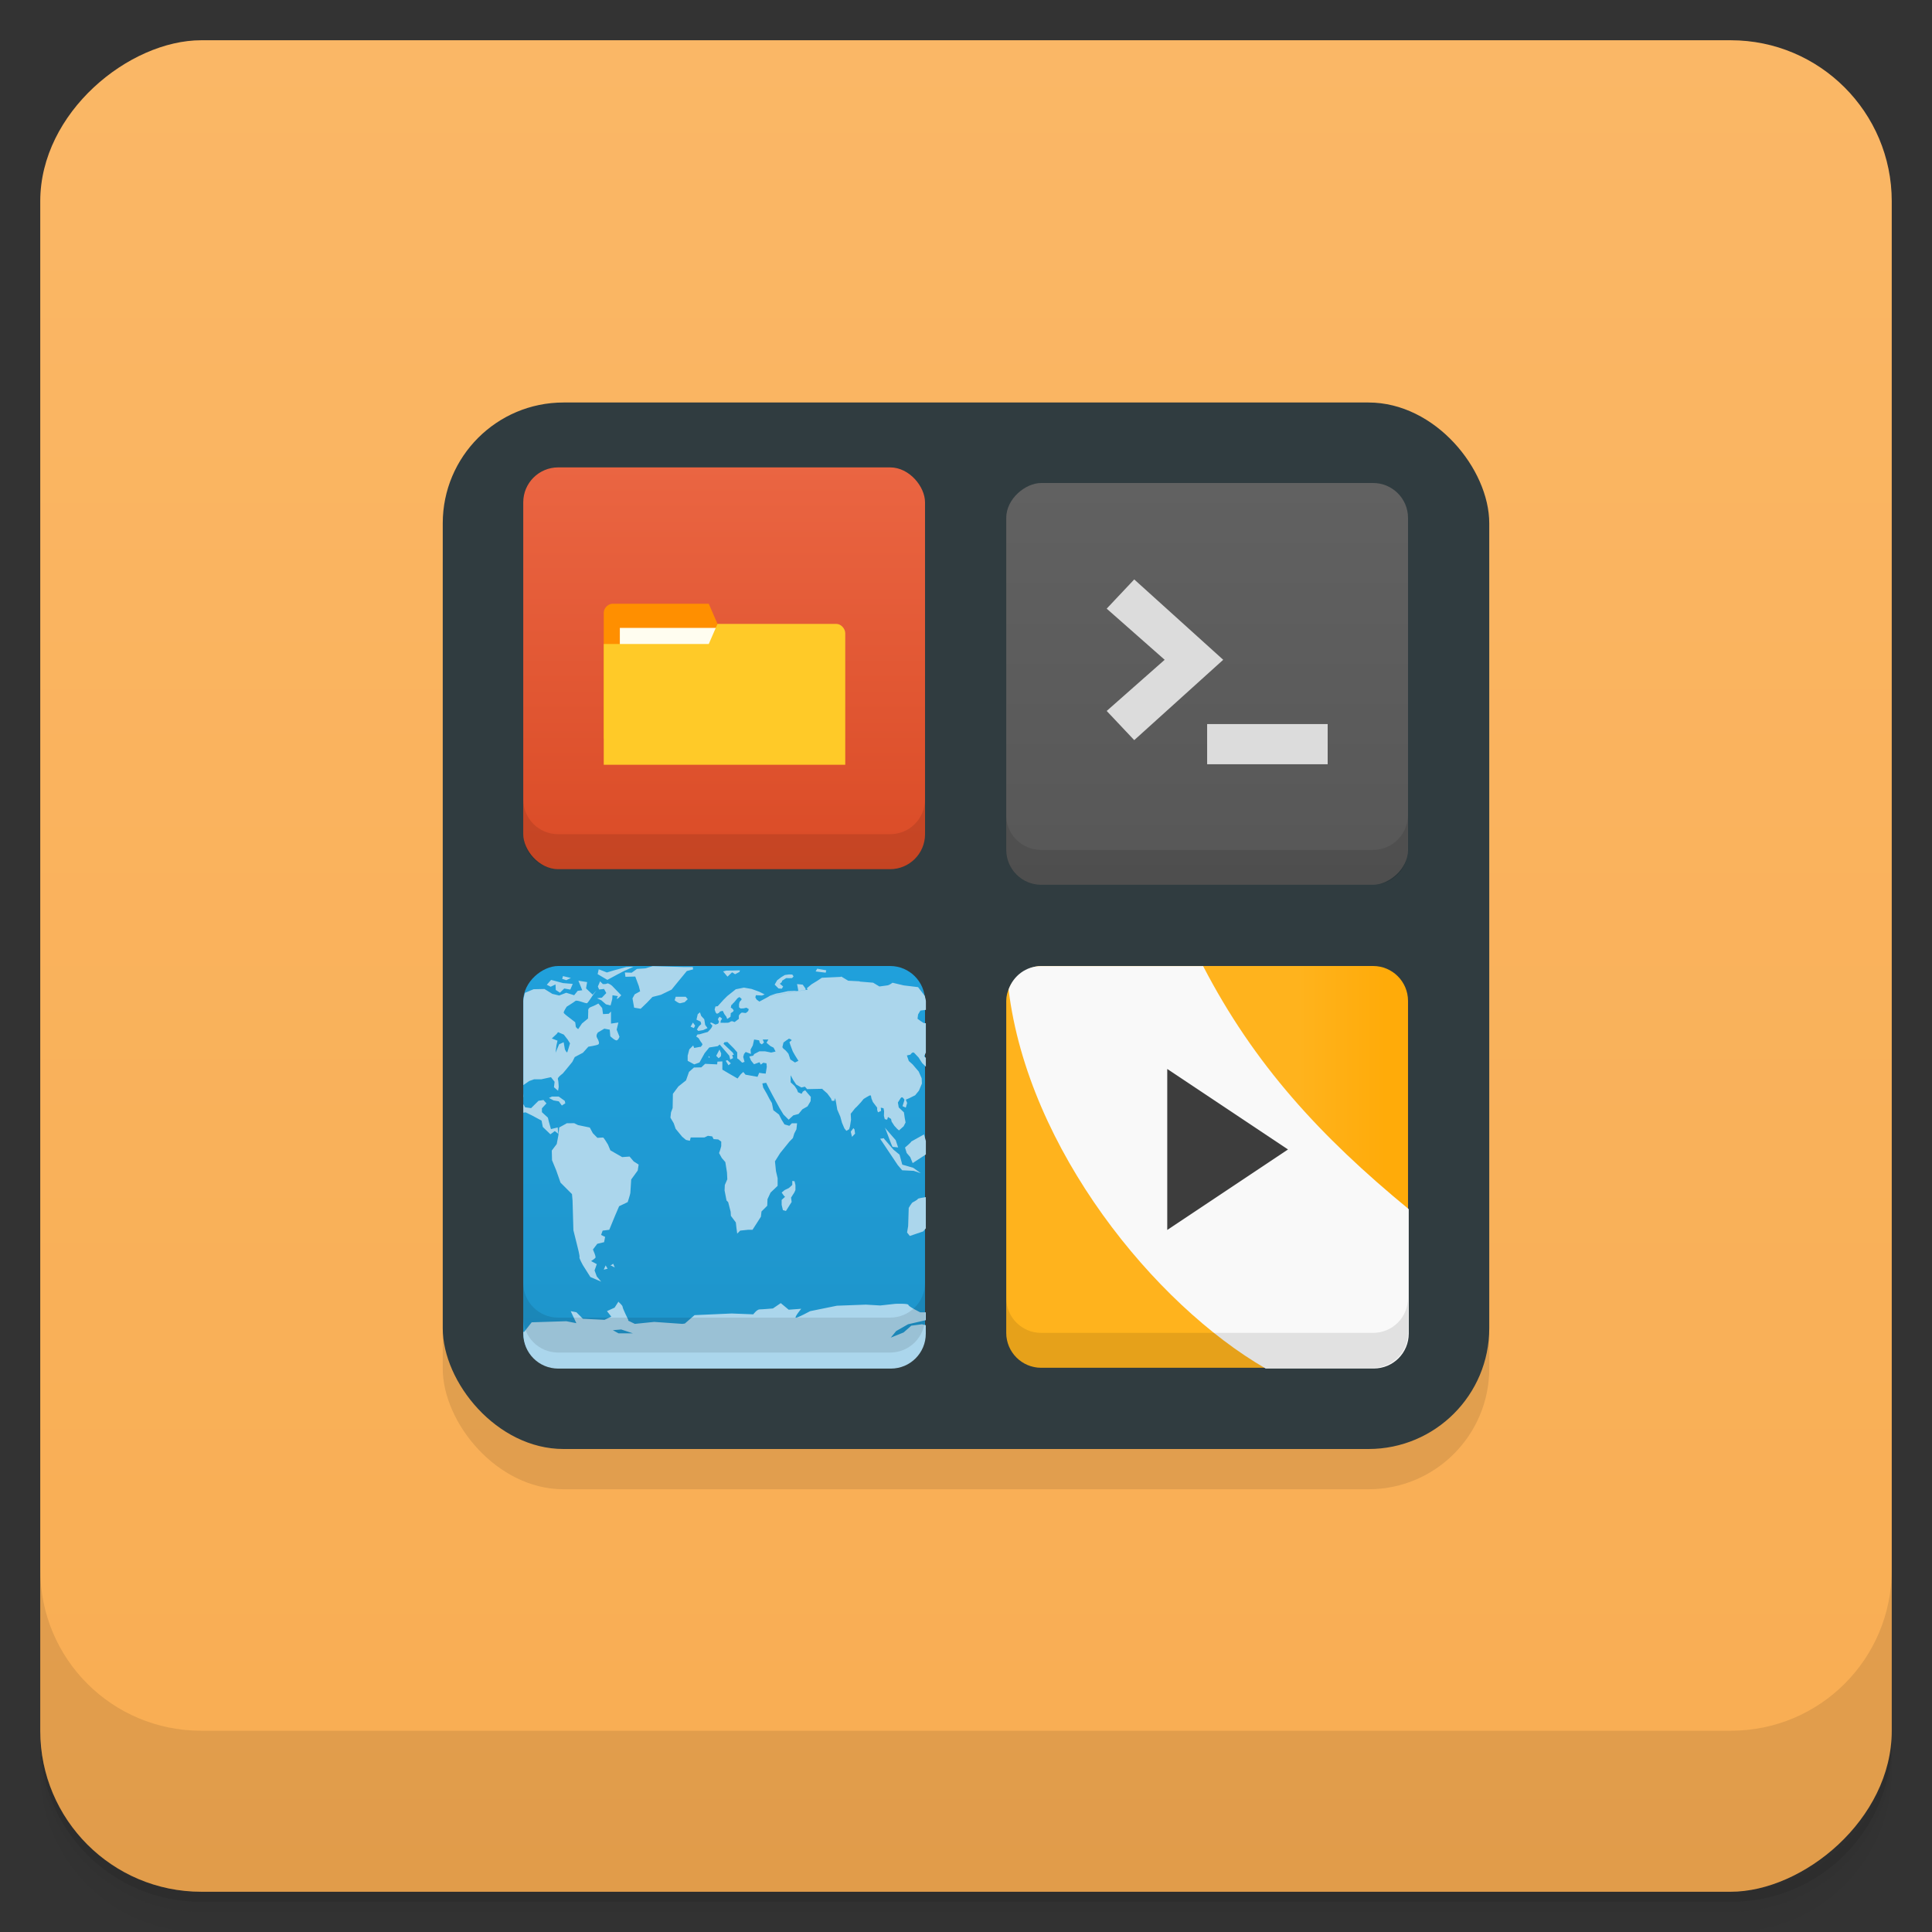 <svg width="48" height="48" version="1.1" viewBox="0 0 48 48" xmlns="http://www.w3.org/2000/svg">
 <rect x="0" y="0" width="48" height="48" fill="#333333" stroke="none"/>
 <defs>
  <linearGradient id="bg" x1="-1" x2="-47" y1="24" y2="24" gradientUnits="userSpaceOnUse">
   <stop stop-color="#fab766" offset="0"/>
   <stop stop-color="#f9ad52" offset="1"/>
  </linearGradient>
  <linearGradient id="linearGradient3764" x1="1" x2="47" gradientTransform="translate(-48 .002)" gradientUnits="userSpaceOnUse">
   <stop stop-color="#575757" offset="0"/>
   <stop stop-color="#616161" offset="1"/>
  </linearGradient>
  <linearGradient id="linearGradient4075" x1="24" x2="24" y1="1051.4" y2="1005.4" gradientUnits="userSpaceOnUse">
   <stop stop-color="#da4b26" offset="0"/>
   <stop stop-color="#ea6542" offset="1"/>
  </linearGradient>
  <linearGradient id="linearGradient3764-5" x1="1" x2="47" gradientTransform="translate(-48 .002)" gradientUnits="userSpaceOnUse">
   <stop stop-color="#1e94ca" offset="0"/>
   <stop stop-color="#20a0db" offset="1"/>
  </linearGradient>
  <linearGradient id="linearGradient1099" x1="1" x2="47" y1="24" y2="24" gradientTransform="translate(-48 .002)" gradientUnits="userSpaceOnUse">
   <stop stop-color="#ffab09" offset="0"/>
   <stop stop-color="#ffb31d" offset="1"/>
  </linearGradient>
  <linearGradient id="linearGradient1149" x1="-47" x2="-1" y1="24" y2="24" gradientTransform="matrix(0 -.217 .217 0 24.783 34.218)" gradientUnits="userSpaceOnUse">
   <stop stop-color="#ffab09" offset="0"/>
   <stop stop-color="#ffb31d" offset="1"/>
  </linearGradient>
 </defs>
 <g transform="translate(0 3.949e-5)">
  <path d="m1 43v0.25c0 2.216 1.784 4 4 4h38c2.216 0 4-1.784 4-4v-0.25c0 2.216-1.784 4-4 4h-38c-2.216 0-4-1.784-4-4zm0 0.5v0.5c0 2.216 1.784 4 4 4h38c2.216 0 4-1.784 4-4v-0.5c0 2.216-1.784 4-4 4h-38c-2.216 0-4-1.784-4-4z" opacity=".02"/>
  <path d="m1 43.25v0.25c0 2.216 1.784 4 4 4h38c2.216 0 4-1.784 4-4v-0.25c0 2.216-1.784 4-4 4h-38c-2.216 0-4-1.784-4-4z" opacity=".05"/>
  <path d="m1 43v0.25c0 2.216 1.784 4 4 4h38c2.216 0 4-1.784 4-4v-0.25c0 2.216-1.784 4-4 4h-38c-2.216 0-4-1.784-4-4z" opacity=".1"/>
 </g>
 <rect transform="rotate(-90)" x="-47" y="1" width="46" height="46" rx="4" style="fill:url(#bg)"/>
 <rect x="11" y="11" width="26" height="26" rx="3" opacity=".1"/>
 <rect x="11" y="10" width="26" height="26" rx="3" fill="#293337" style="fill:#303c40"/>
 <rect transform="matrix(0 -.217 .217 0 24.783 11.783)" x="-47" y="1" width="46" height="46" rx="4" fill="url(#linearGradient3764)"/>
 <g transform="matrix(.217 0 0 .217 24.783 11.783)">
  <g fill="#dcdcdc">
   <path d="m37.8 33.2v-4.6h-13.8v4.6"/>
   <path d="m15.653 30.44-3.153-3.342 6.638-5.858-6.638-5.854 3.153-3.346 10.187 9.2"/>
  </g>
 </g>
 <g transform="matrix(.217 0 0 .217 23.17 12.355)">
  <g transform="translate(7.419 -2.631)">
   <g transform="translate(0 -1004.4)">
    <path d="m1 1043.4v4c0 2.216 1.784 4 4 4h38c2.216 0 4-1.784 4-4v-4c0 2.216-1.784 4-4 4h-38c-2.216 0-4-1.784-4-4z" opacity=".1"/>
   </g>
  </g>
 </g>
 <g transform="matrix(.217 0 0 .217 12.783 -206.56)">
  <g transform="translate(0 .002)" fill="url(#linearGradient4075)">
   <rect x="1" y="1005.4" width="46" height="46" rx="4" fill="url(#linearGradient4075)"/>
  </g>
  <path d="m1 1043.4v4c0 2.216 1.784 4 4 4h38c2.216 0 4-1.784 4-4v-4c0 2.216-1.784 4-4 4h-38c-2.216 0-4-1.784-4-4z" opacity=".1"/>
 </g>
 <path d="m15 15.218v3.13h5l-2.174-2.848-0.217-0.5h-2.391c-0.109 0-0.217 0.109-0.217 0.217z" style="fill:#ff8f00"/>
 <rect x="15.4" y="15.6" width="2.5" height="1" style="fill:#fffdf0"/>
 <path d="m17.826 15.501-0.217 0.499h-2.609v3h6v-3.267c0-0.116-0.108-0.232-0.217-0.232z" style="fill:#ffca28"/>
 <g transform="matrix(.217 0 0 .217 12.783 23.783)">
  <rect transform="rotate(-90)" x="-47" y="1" width="46" height="46" rx="4" fill="url(#linearGradient3764-5)"/>
 </g>
 <path d="m16.217 24.004-0.184 0.055-0.209 0.014-0.131 0.094-0.168-0.006 0.014 0.107 0.244-0.006 0.088 0.236 0.033 0.131-0.135 0.074-0.055 0.102 0.041 0.23 0.162 0.027 0.156-0.15 0.137-0.143 0.209-0.053 0.266-0.129 0.154-0.189 0.225-0.273 0.156-0.041-0.008-0.059h-0.244zm-0.48 0.014-0.178 0.008-0.305 0.082-0.176 0.053-0.203-0.08-0.027 0.121 0.242 0.143s0.444-0.244 0.469-0.244zm4.566 0.049-0.039 0.068 0.25 0.031 0.014-0.059zm-1.924 0.041c-0.012 0.004-0.332 0.006-0.332 0.006l-0.082 0.021 0.109 0.129 0.115-0.107 0.074 0.047 0.107-0.055s0.021-0.046 0.008-0.041zm1.219 0.102-0.1 0.014-0.09 0.055-0.1 0.076-0.062 0.107 0.096 0.096 0.082 0.006 0.033-0.055-0.082-0.068 0.049-0.041 0.006-0.033 0.102-0.066s0.133 0.002 0.143 0c0.01-0.003 0.041-0.043 0.041-0.043l-0.033-0.047zm-5.611 0.041-0.02 0.068 0.102 0.033 0.115-0.055zm6.916 0.012-0.021 0.008-0.463 0.021-0.121 0.08-0.135 0.082-0.115 0.096 0.014 0.041-0.061 0.006-0.869 0.145 2e-3 -2e-3 0.883-0.148-0.006-0.035-0.068-0.094-0.141-0.014s0.031 0.143 0.031 0.162c0 0.018-0.096 0.006-0.096 0.006l-0.162 0.008s-0.235 0.055-0.266 0.055c-0.029 0-0.167 0.055-0.178 0.057l-0.004 2e-3v0.004l-2e-3 2e-3 -0.012 2e-3 -0.021 0.016-0.225 0.121-0.068-0.049-0.033-0.055 0.014-0.055 0.15 0.008 0.068-0.027-0.137-0.068-0.189-0.068-0.189-0.033-0.203 0.041-0.211 0.168-0.096 0.096-0.141 0.156-0.057 0.008-0.02 0.074 0.025 0.074s0.03 0.033 0.033 0.033c5e-3 0 0.055-0.027 0.055-0.027s0.005-0.025 0.033-0.033c0.029-0.009 0.055-0.014 0.055-0.014l0.041 0.082 0.049 0.066 0.021 0.055s0.079-0.049 0.082-0.055c0.004-0.007 0.006-0.088 0.006-0.088l0.059-0.041s0.015-0.028 0.014-0.033c-0.003-5e-3 -0.041-0.049-0.041-0.049l-0.031-0.014 0.014-0.068s0.027-0.013 0.027-0.021c0-0.008 0.039-0.041 0.039-0.041l0.051-0.061 0.033-0.041 0.049-0.033 0.053 0.041v0.027l-0.047 0.053-0.014 0.055v0.078l0.039 0.031 0.076-0.004 0.068-0.016 0.059 0.035-0.014 0.047s-0.042 0.042-0.059 0.049c-0.013 0.006-0.084-0.015-0.104-0.008-0.022 0.007-0.068 0.068-0.068 0.068s-5e-3 0.055 0 0.068c0.001 0.004-0.002 0.012-0.004 0.021l-0.02 0.014-0.08 0.061h-0.008l-0.055-0.02s-0.032 0.001-0.047 0.014c-0.014 0.011-0.027 0.021-0.068 0.025-0.041 0.004-0.122 0-0.129 0h-0.047l0.006-0.049 0.035-0.055-0.062-0.047s-0.041 0.049-0.041 0.061c-0.002 0.012 0.027 0.061 0.027 0.061s-0.013 0.038-0.02 0.047c-0.007 0.009-0.07 0.027-0.07 0.027l-0.094-0.047s-0.038-0.009-0.033 0.014c5e-3 0.022 0.049 0.042 0.049 0.061 0 0.018-0.027 0.061-0.027 0.061l-0.033 0.041-0.055 0.055-0.074 0.02s-0.055 0.014-0.07 0.02c-0.014 5e-3 -0.053 0.016-0.053 0.016l-0.057 0.006-0.031 0.049 0.059 0.041 0.041 0.068s0.028 0.047 0.035 0.047c0.007 0 0.02 0.049 0.02 0.049l-0.041 0.053h-0.021l-0.143 0.027-0.025-0.061-0.096 0.096-0.041 0.156v0.129l0.164 0.088 0.129-0.047 0.129-0.232 0.115-0.141 0.211-0.033 0.047-0.041 0.238 0.277 0.025 0.096 0.07-0.035-0.021-0.08h0.041l-0.027-0.055-0.23-0.219 0.02-0.039 0.076-0.008 0.162 0.162 0.082 0.096v0.15l0.041 0.027 0.082 0.08 0.059-0.02-0.033-0.123 0.021-0.074 0.041-0.049 0.094 0.035 0.035 0.014-0.008-0.109 0.055-0.102 0.033-0.148 0.123 0.02 0.02 0.068 0.049 0.033 0.053-0.047-0.031-0.074h0.141l-0.047 0.08 0.096 0.082 0.08 0.041 0.049 0.096-0.109 0.025-0.156-0.031h-0.135l-0.131 0.068-0.025 0.041-0.096 0.02 0.043 0.102 0.074 0.09 0.135-0.049 0.033 0.059 0.061-0.047 0.08 0.014 0.008 0.088-0.027 0.168-0.074-0.006-0.088-0.014-0.041 0.1-0.299-0.053-0.055-0.068-0.066 0.061-0.076 0.102-0.189-0.109-0.189-0.111v-0.205l-0.123 0.006-0.006 0.068-0.299-0.014-0.094 0.088-0.184 0.004-0.123 0.109-0.074 0.211-0.189 0.15-0.137 0.184-0.006 0.352-0.041 0.109-0.014 0.131 0.082 0.139 0.047 0.137 0.162 0.197 0.096 0.08 0.096 0.021 0.02-0.082h0.34l0.088-0.041 0.107 0.014 0.035 0.068 0.115 0.008 0.074 0.053v0.113l-0.027 0.096-0.027 0.076 0.068 0.123 0.088 0.102 0.041 0.258 0.008 0.168-0.062 0.143-0.006 0.135 0.049 0.25 0.041 0.041 0.061 0.238 0.006 0.102 0.123 0.164 0.014 0.129 0.02 0.148 0.074-0.074 0.191-0.02h0.115l0.209-0.326 0.014-0.129 0.143-0.143 0.006-0.162 0.076-0.164 0.176-0.168v-0.189l-0.041-0.176-0.025-0.244 0.129-0.205 0.23-0.285 0.086-0.088 0.035-0.115 0.053-0.102 0.016-0.15h-0.131l-0.061 0.062-0.121-0.035-0.074-0.121-0.062-0.123-0.141-0.109-0.035-0.176-0.061-0.104-0.066-0.127-0.09-0.156-0.02-0.102 0.094-0.016 0.057 0.115 0.107 0.203 0.082 0.15 0.088 0.162 0.096 0.158 0.129 0.129 0.115-0.107 0.131-0.035 0.094-0.115 0.129-0.074 0.076-0.129 0.006-0.107-0.061-0.068-0.08-0.096-0.057 0.033-0.031 0.055-0.09-0.039-0.027-0.07-0.059-0.088-0.096-0.088v-0.176l0.061 0.115 0.076 0.115 0.129 0.074 0.088-0.02 0.055 0.061 0.387-0.008-0.008 0.008 0.123 0.109 0.09 0.121 0.023 0.061h0.061l0.021-0.068 0.021 0.102 0.031 0.184 0.076 0.176 0.041 0.15 0.061 0.143 0.049 0.059 0.068-0.041 0.02-0.068 0.027-0.166-0.008-0.15 0.055-0.068s0.059-0.078 0.068-0.082c0.011-0.003 0.135-0.141 0.135-0.141l0.062-0.076 0.066-0.041 0.084-0.047h0.031l0.014 0.074 0.035 0.088 0.107 0.141v0.055l0.02 0.061 0.078-0.035-0.008-0.08 0.068 0.014 0.014 0.074-0.004 0.115 0.021 0.082 0.059 0.014 0.021-0.068 0.076 0.049 0.014 0.066 0.068 0.104 0.068 0.074 0.047 0.041 0.115-0.102 0.049-0.096-0.02-0.107-0.021-0.143-0.129-0.123-0.021-0.123 0.055-0.086s0.033-0.069 0.068-0.033c0.031 0.036 0.049 0.041 0.033 0.082-0.014 0.04-0.041 0.129-0.041 0.129l0.082 0.035 0.033-0.115-0.033-0.082 0.082-0.035 0.15-0.074 0.094-0.115 0.074-0.176-0.006-0.131-0.074-0.168-0.15-0.176-0.096-0.086-0.047-0.137 0.088-0.021s0.051-0.086 0.096-0.041c0.044 0.048 0.107 0.113 0.107 0.113s0.077 0.124 0.088 0.137c0.01 0.013 0.071 0.068 0.092 0.092v-0.221l-0.043-0.039 0.043-0.092v-0.729c-0.018-0.002-0.031-0.004-0.039-2e-3 -0.02 0.004-0.168-0.109-0.168-0.109l0.014-0.107 0.057-0.096 0.137-0.018v-0.209c0-0.048-0.02-0.09-0.027-0.137l-0.168-0.219-0.357-0.043-0.277-0.066s-0.084 0.063-0.129 0.066c-0.044 5e-3 -0.197 0.027-0.197 0.027l-0.156-0.094-0.326-0.027-0.014-0.008-0.279-0.014zm-7.211 0.082-0.107 0.121 0.096 0.049 0.121-0.057 0.006 0.137 0.104 0.068 0.107-0.104 0.15 0.027 0.061-0.141-0.244-0.021zm0.678 0.02 0.096 0.238-0.113 0.014-0.088 0.109-0.197-0.061-0.176 0.068-0.17-0.041-0.195-0.121-0.271 0.006-0.213 0.09c-0.017 0.067-0.041 0.132-0.041 0.205v2.088l0.146-0.102 0.121-0.043h0.178l0.242-0.053 0.09 0.115-0.016 0.135 0.102 0.088 0.016-0.096s-0.006-0.155-0.021-0.195c-0.014-0.041 0.121-0.137 0.121-0.137l0.109-0.131 0.129-0.158 0.061-0.121 0.203-0.107 0.135-0.15s0.204-0.031 0.244-0.055c0.041-0.02 0.013-0.096-0.027-0.164-0.041-0.068 0.021-0.135 0.021-0.135l0.158-0.094 0.135 0.025 0.014 0.164s0.126 0.121 0.166 0.1c0.041-0.02 0.062-0.088 0.062-0.088l-0.07-0.176 0.043-0.178-0.184 0.027v-0.299l-0.055 0.055-0.143 0.008-0.021-0.15-0.094-0.113s-0.094 0.054-0.184 0.086c-0.089 0.034-0.068 0.105-0.068 0.105l-0.006 0.182-0.15 0.123-0.094 0.141s-0.061-0.041-0.061-0.068-0.014-0.104-0.014-0.104l-0.156-0.121s-0.122-0.088-0.129-0.115c-0.007-0.027 0.074-0.15 0.074-0.15s0.177-0.109 0.217-0.143c0.041-0.034 0.264 0.074 0.291 0.055 0.028-0.02 0.137-0.189 0.137-0.189l0.096-0.129-0.096 0.107-0.164-0.156 0.027-0.156zm0.541 0.008-0.008 2e-3 0.006 0.006zm-2e-3 0.008-0.055 0.129 0.031 0.074 0.123-0.014 0.055 0.102-0.109 0.115-0.121 0.014 0.107 0.051 0.115 0.1 0.115 0.027 0.041-0.156 0.006-0.096 0.135 0.021s-0.04 0.068-0.021 0.068c0.022 0 0.104-0.088 0.104-0.088l-0.23-0.238s-0.096-0.077-0.123-0.055c-0.029 0.02-0.104 0.014-0.104 0.014zm1.879 0.383-0.027 0.088c0.095 0.075 0.135 0.074 0.135 0.074l0.113-0.027 0.078-0.074-0.051-0.061zm0.602 0.387-0.055 0.047c-0.014 0.066-0.031 0.135-0.031 0.135l0.102 0.049 0.016 0.061-0.059 0.055-0.049 0.08 0.035 0.035 0.121-0.021 0.109-0.049-0.059-0.08-0.023-0.141-0.076-0.082zm-0.174 0.254-0.059 0.102 0.082 0.035 0.031-0.061zm-3.352 0.238 0.004 2e-3 0.139 0.059 0.096 0.123 0.059 0.094s-0.052 0.183-0.066 0.217c-0.014 0.034-0.061-0.066-0.061-0.066l-0.031-0.178-0.113 0.051-0.088 0.209 0.021-0.178 0.027-0.121-0.141-0.055 0.123-0.115zm5.725 0.166c0.029-0.014 0.082 0.033 0.082 0.033l-0.057 0.049 0.021 0.068 0.061 0.162 0.059 0.104 0.082 0.131-0.086 0.041-0.115-0.076-0.047-0.141s-0.069-0.088-0.096-0.104c-0.029-0.014-0.055-0.059-0.055-0.059l0.027-0.115s0.096-0.075 0.123-0.086zm-1.713 0.266-0.082 0.156 0.061 0.061 0.055-0.049 0.008-0.068zm-0.271 0.16v0.041l0.033-0.006zm0.467 0.104-0.041 0.016 0.068 0.111 0.059-0.047zm-5.07 0.828v0.092c9.25e-4 -0.002 0.004-0.012 0.004-0.012zm0.703 0.076 2e-3 0.004-0.068 0.031 0.113 0.061 0.131 0.023 0.076 0.104 0.086-0.055-0.014-0.061-0.15-0.107zm-0.203 0.086-0.123 0.02-0.184 0.182-0.148-0.02s-0.024-0.043-0.045-0.08v0.213l0.057-0.008 0.156 0.076 0.24 0.129 0.031 0.158 0.189 0.182 0.109-0.08 0.086 0.068-0.014-0.158-0.168 0.041-0.055-0.197-0.021-0.088-0.148-0.135v-0.096l0.113-0.123zm0.576 0.578-0.008 0.008-0.176 0.096-0.021 0.195-0.041 0.217-0.123 0.162 0.006 0.24 0.104 0.252 0.107 0.305 0.285 0.285 0.014 0.162 0.021 0.736 0.102 0.41s0.063 0.241 0.049 0.26c-0.014 0.019 0.082 0.193 0.082 0.193l0.189 0.299 0.268 0.115-0.109-0.129-0.055-0.15 0.055-0.156-0.141-0.076s0.094-0.06 0.107-0.082c0.014-0.02-0.02-0.104-0.02-0.104l-0.041-0.102 0.107-0.141 0.17-0.041 0.025-0.131-0.1-0.049 0.039-0.107 0.164-0.02 0.143-0.348 0.102-0.238 0.213-0.102s0.066-0.203 0.066-0.23c0-0.03 0.021-0.332 0.021-0.332l0.162-0.223 0.023-0.148-0.123-0.078-0.102-0.121-0.184 0.014-0.293-0.168-0.059-0.141s-0.104-0.178-0.123-0.178c-0.02 0-0.141 0.008-0.141 0.008l-0.113-0.115-0.076-0.141-0.293-0.061-0.094-0.047zm7.904 0.107c0.025 0.028 0.177 0.48 0.197 0.48 0.019 0 0.135 0.014 0.135 0.014l-0.061-0.182zm-0.779 0.014-0.066 0.088 0.031 0.129 0.076-0.08-0.014-0.104zm1.754 0.156-0.316 0.176c0 0.02-0.156 0.15-0.156 0.15l0.041 0.135 0.088 0.102 0.061 0.15 0.328-0.215v-0.334zm-0.994 0.094-0.096 0.014 0.436 0.652 0.111 0.131 0.287 0.014 0.176 0.059-0.189-0.135-0.271-0.078-0.068-0.248-0.15-0.123-0.236-0.275zm-2.279 1.062v0.096c-5e-3 0.014-0.088 0.082-0.088 0.082l-0.102 0.049-0.074 0.061 0.053 0.076 0.031 0.031-0.084 0.076v0.123l0.031 0.131 0.076 0.021 0.086-0.137 0.055-0.086-0.014-0.109 0.082-0.129 0.027-0.061v-0.121l-0.023-0.096zm3.318 0.402c-0.059 0.009-0.194 0.029-0.199 0.045-0.004 0.021-0.121 0.082-0.121 0.082-0.025 0-0.105 0.141-0.105 0.141l-0.014 0.449-0.027 0.162 0.068 0.086 0.332-0.113 0.066-0.076zm-7.768 1.652v0.004l-0.047 0.031-0.021 0.006 0.107 0.055zm-0.189 0.041 2e-3 0.004 2e-3 -0.004zm2e-3 0.004-0.047 0.105 0.096-0.023zm0.324 0.891-0.012 0.008 0.004 0.004zm-0.008 0.012-0.094 0.146-0.189 0.086 0.107 0.137-0.168 0.08-0.537-0.027-0.162-0.162-0.141-0.027 0.141 0.299-0.25-0.049-0.861 0.027-0.186 0.238-0.022-0.002v0.045c0 0.482 0.387 0.869 0.869 0.869h8.262c0.482 2e-6 0.869-0.387 0.869-0.869v-0.209l-0.096-0.023-0.264 0.035-0.191 0.168-0.32 0.129 0.135-0.164 0.295-0.168 0.441-0.102v-0.195h-0.139s-0.293-0.145-0.293-0.184c0-0.041-0.326-0.027-0.326-0.027l-0.373 0.041-0.359-0.021-0.719 0.027-0.664 0.135s-0.32 0.173-0.357 0.164c-0.041-0.009 0.135-0.223 0.135-0.223l-0.311 0.023-0.197-0.164-0.195 0.133s-0.265 0.023-0.33 0.023c-0.069 0-0.158 0.123-0.158 0.123l-0.537-0.021-0.922 0.041-0.242 0.209-0.061 0.008-0.699-0.049-0.482 0.049-0.168-0.082 0.008-0.014s-0.143-0.286-0.143-0.326c0-0.038-0.099-0.121-0.105-0.127zm0.07 0.688 0.291 0.096h-0.357l-0.141-0.078z" fill="#abd6ec" stroke-width=".217"/>
 <g transform="matrix(.217 0 0 .217 12.783 -194.55)">
  <path d="m1 1043.4v4c0 2.216 1.784 4 4 4h38c2.216 0 4-1.784 4-4v-4c0 2.216-1.784 4-4 4h-38c-2.216 0-4-1.784-4-4z" opacity=".1"/>
 </g>
 <g transform="translate(0 3.949e-5)">
  <g transform="translate(0 -1004.4)">
   <path d="m1 1043.4v4c0 2.216 1.784 4 4 4h38c2.216 0 4-1.784 4-4v-4c0 2.216-1.784 4-4 4h-38c-2.216 0-4-1.784-4-4z" opacity=".1"/>
  </g>
 </g>
 <g transform="matrix(.217 0 0 .217 24.783 23.783)" fill="url(#linearGradient1099)">
  <rect transform="rotate(-90)" x="-47" y="1" width="46" height="46" rx="4" fill="url(#linearGradient1149)"/>
 </g>
 <path d="m25.869 24.002c-0.379 0-0.691 0.243-0.811 0.58 0.481 3.967 3.632 7.829 6.387 9.418h2.686c0.482 0 0.869-0.387 0.869-0.869v-3.09c-2.199-1.807-3.846-3.6-5.109-6.039h-4.021z" fill="#f9f9f9" stroke-width=".217"/>
 <g transform="matrix(.217 0 0 .217 24.783 23.784)">
  <g transform="translate(0,-1004.4)">
   <path d="m1 1043.4v4c0 2.216 1.784 4 4 4h38c2.216 0 4-1.784 4-4v-4c0 2.216-1.784 4-4 4h-38c-2.216 0-4-1.784-4-4z" opacity=".1"/>
  </g>
 </g>
 <path d="m29 26.558v4l3-2" fill="#2d2d2d" style="fill:#3d3d3d"/>
</svg>
